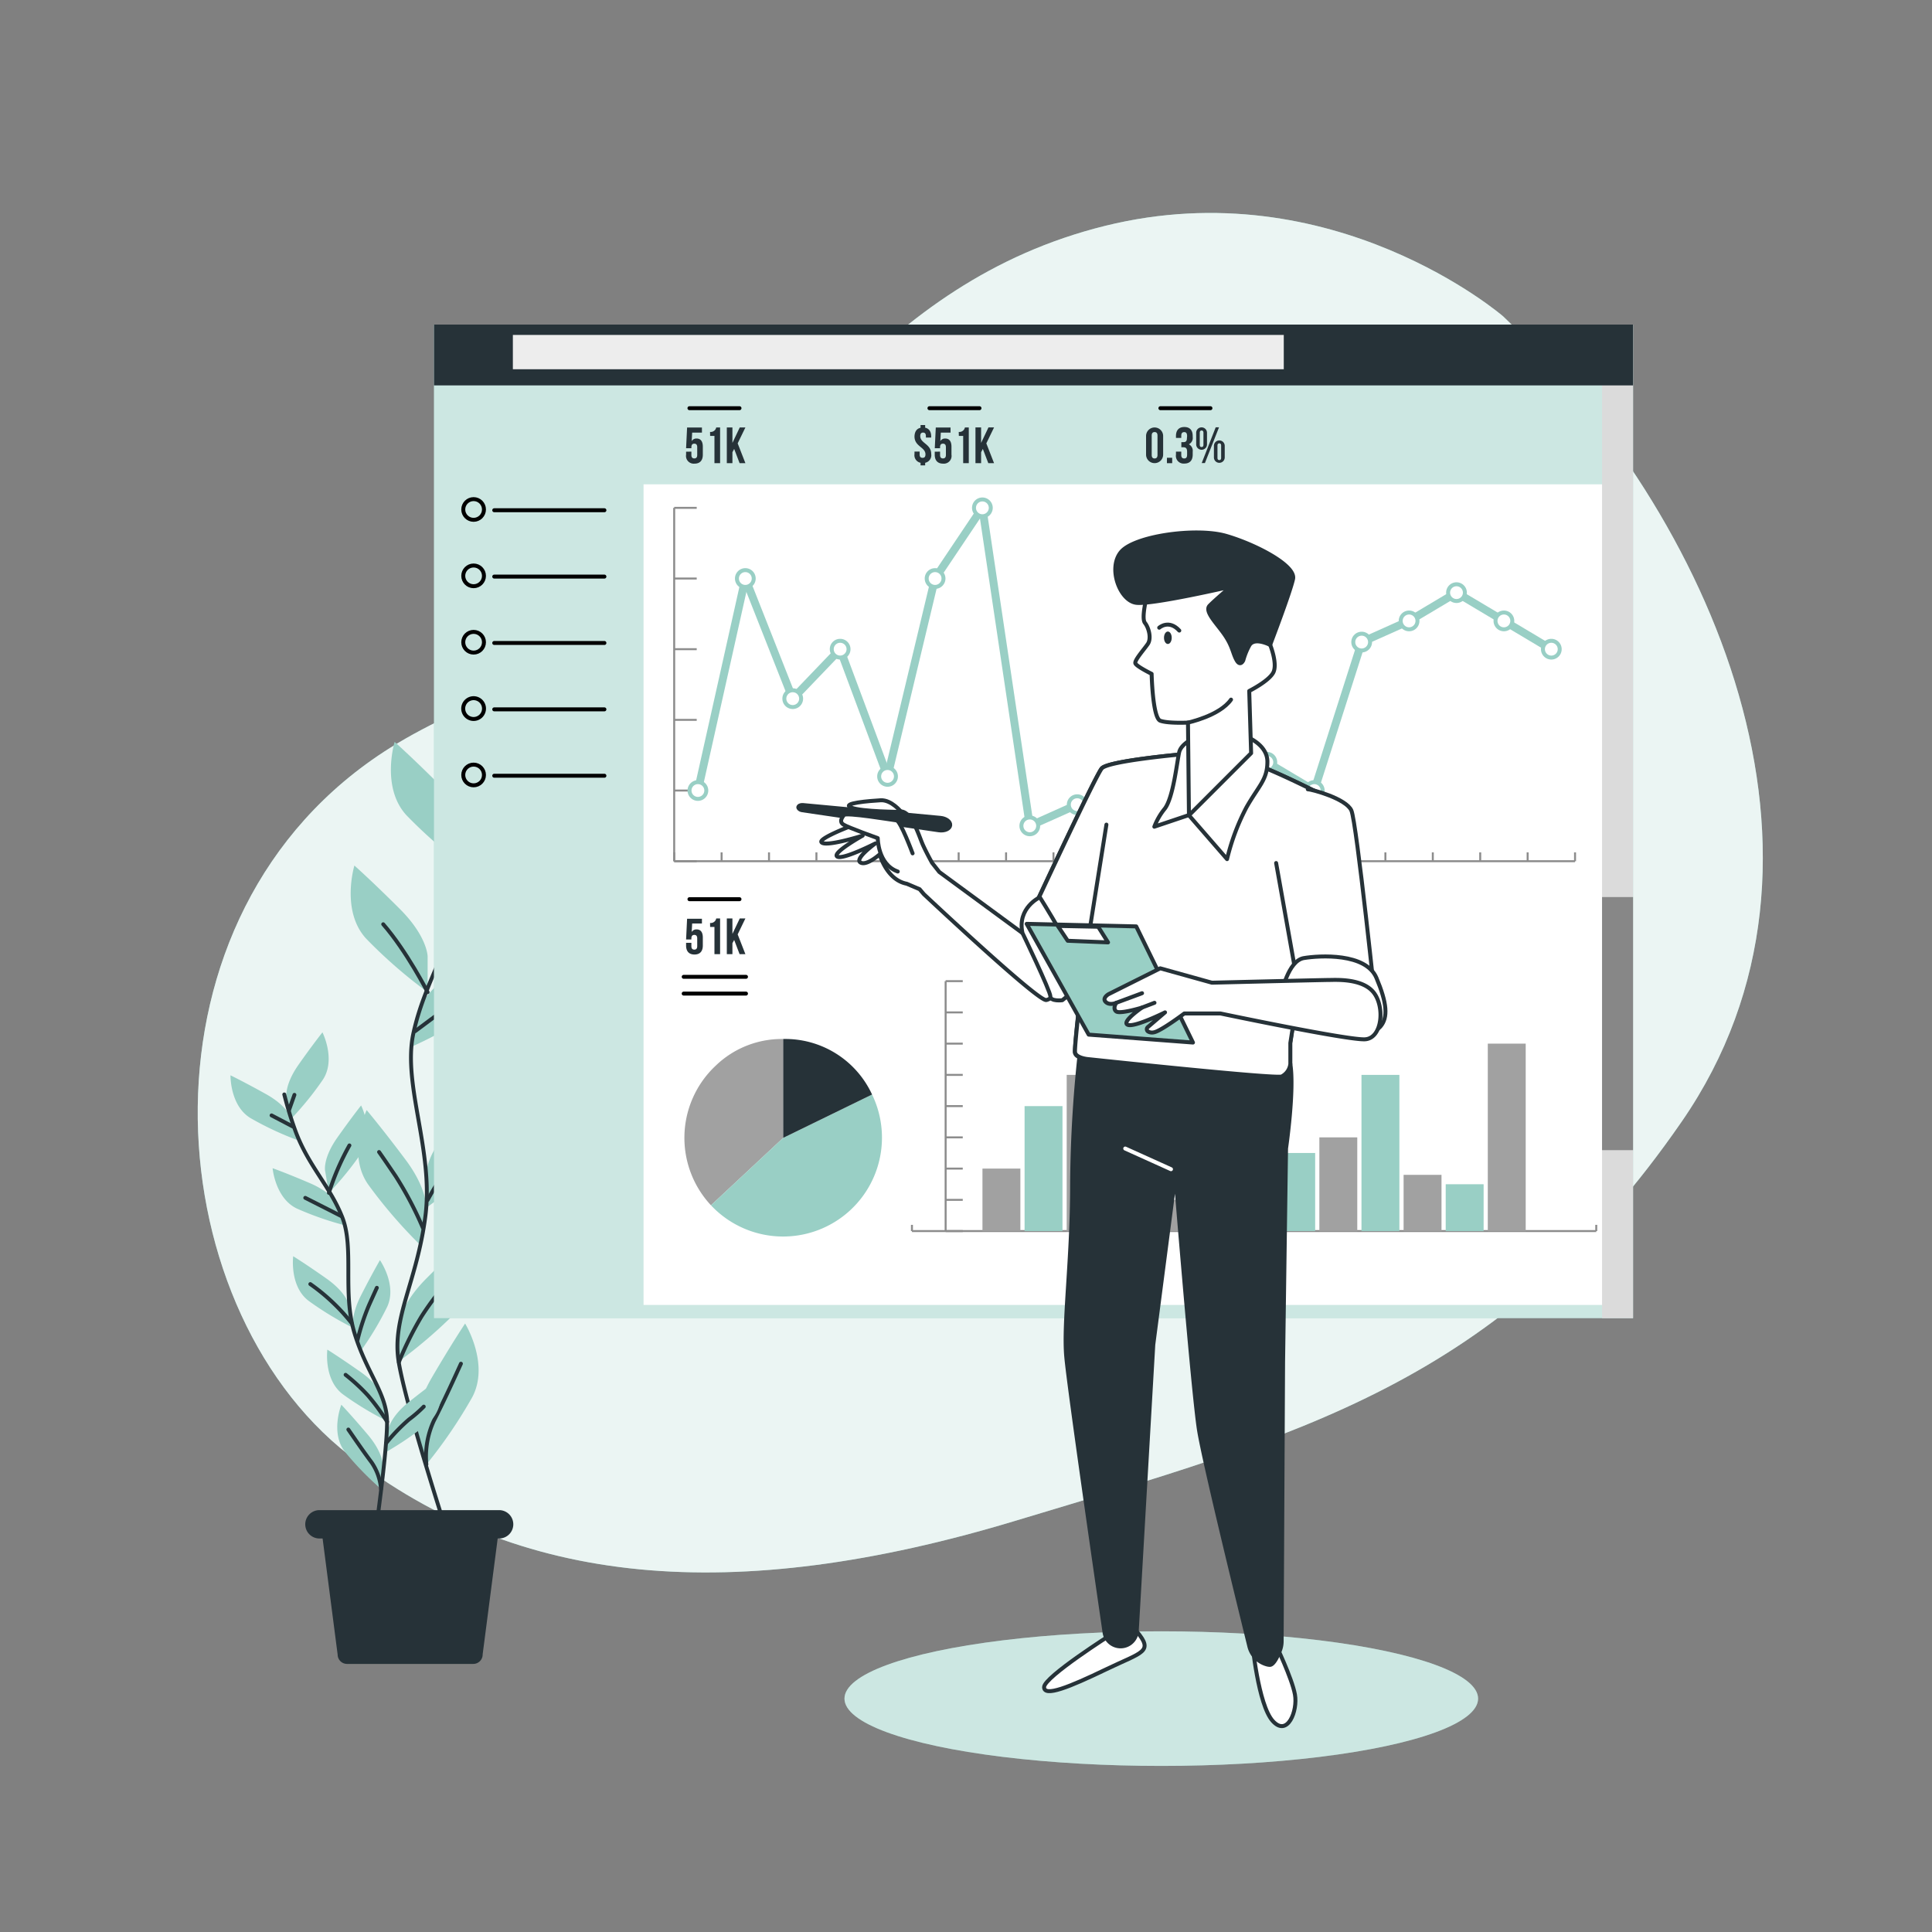 <svg xmlns="http://www.w3.org/2000/svg" viewBox="0 0 500 500"><rect x="0" y="0" width="500" height="500" fill="#808080" stroke="none"/><g id="freepik--background-simple--inject-314"><path d="M389,81.86s-44-38-103-23.41-85,64.39-119.53,98.12c-18.11,17.66-44.27,23.62-65.56,37-68.08,42.8-61,143.57-10.6,183,43.67,34.08,99.3,39.1,172.5,17S388.33,358.25,435.27,290.2,443,133.34,389,81.86Z" style="fill:#99CFC5"></path><path d="M389,81.86s-44-38-103-23.41-85,64.39-119.53,98.12c-18.11,17.66-44.27,23.62-65.56,37-68.08,42.8-61,143.57-10.6,183,43.67,34.08,99.3,39.1,172.5,17S388.33,358.25,435.27,290.2,443,133.34,389,81.86Z" style="fill:#fff;opacity:0.8"></path></g><g id="freepik--Plants--inject-314"><path d="M121.08,215.56s0-5.12-7.17-12.29S102.13,192,102.13,192,98.54,203.78,105.2,211a126.16,126.16,0,0,0,15.88,13.83Z" style="fill:#99CFC5"></path><path d="M110.67,247.55s0-5.12-7.17-12.29S91.72,224,91.72,224s-3.58,11.78,3.07,18.95a126.16,126.16,0,0,0,15.88,13.83Z" style="fill:#99CFC5"></path><path d="M120.63,224.29s.54-5.1,8.43-11.47,12.91-10,12.91-10,2.32,12.09-5.06,18.52a126.08,126.08,0,0,1-17.25,12.08Z" style="fill:#99CFC5"></path><path d="M108.06,262.07s1.07-5,9.59-10.52S131.53,243,131.53,243s1,12.27-7,17.89a126.25,126.25,0,0,1-18.42,10.19Z" style="fill:#99CFC5"></path><path d="M110.42,303.26s0-5.12,7.17-12.3,11.78-11.27,11.78-11.27,3.59,11.79-3.07,19a126.16,126.16,0,0,1-15.88,13.83Z" style="fill:#99CFC5"></path><path d="M110.3,313.31s.73-5.07-5.35-13.19-10.06-12.83-10.06-12.83-5.22,11.16.35,19.2A125.62,125.62,0,0,0,109,322.44Z" style="fill:#99CFC5"></path><path d="M103.23,343.11s0-5.12,7.17-12.3,11.78-11.26,11.78-11.26,3.59,11.78-3.07,18.95a126.16,126.16,0,0,1-15.88,13.83Z" style="fill:#99CFC5"></path><path d="M108,370.12s-1.3-4.95,3.82-13.71,8.55-13.88,8.55-13.88,6.45,10.49,1.82,19.11A124.93,124.93,0,0,1,110.35,379Z" style="fill:#99CFC5"></path><path d="M121.73,214.25a146.69,146.69,0,0,1-2,15.9c-2.84,14.65-9.92,24.1-12.76,37.33s5.3,30.27,3.12,47.26-8.79,26.44-6.9,37.78S115,394.57,115,394.57" style="fill:none;stroke:#263238;stroke-linecap:round;stroke-linejoin:round"></path><line x1="120.56" y1="227.69" x2="128.29" y2="221.76" style="fill:none;stroke:#263238;stroke-linecap:round;stroke-linejoin:round"></line><line x1="120.92" y1="220.86" x2="117.68" y2="215.11" style="fill:none;stroke:#263238;stroke-linecap:round;stroke-linejoin:round"></line><path d="M107.44,266.87s6.47-4.85,13.12-9.7" style="fill:none;stroke:#263238;stroke-linecap:round;stroke-linejoin:round"></path><path d="M110.67,256.77s-5.39-10.57-11.5-17.58" style="fill:none;stroke:#263238;stroke-linecap:round;stroke-linejoin:round"></path><path d="M110.68,310.54A80.17,80.17,0,0,1,124.51,292" style="fill:none;stroke:#263238;stroke-linecap:round;stroke-linejoin:round"></path><path d="M109.42,317.73a91.46,91.46,0,0,0-7-13.3c-3.78-5.57-4.32-6.29-4.32-6.29" style="fill:none;stroke:#263238;stroke-linecap:round;stroke-linejoin:round"></path><path d="M103.23,352.52a85.47,85.47,0,0,1,5.83-11.78,75.27,75.27,0,0,1,7.55-9.89" style="fill:none;stroke:#263238;stroke-linecap:round;stroke-linejoin:round"></path><path d="M110.35,379a22,22,0,0,1,1.94-11.34c2.7-5.22,5.75-12,7-14.74" style="fill:none;stroke:#263238;stroke-linecap:round;stroke-linejoin:round"></path><path d="M74.12,284s-.55-3.21,3.16-8.48,6.17-8.35,6.17-8.35,3.53,7,.13,12.22a80,80,0,0,1-8.46,10.39Z" style="fill:#99CFC5"></path><path d="M84.12,302.92s-.56-3.21,3.16-8.48,6.17-8.35,6.17-8.35,3.53,7,.13,12.22a80.45,80.45,0,0,1-8.46,10.4Z" style="fill:#99CFC5"></path><path d="M75.35,289.42s-.89-3.14-6.53-6.28-9.17-4.85-9.17-4.85-.15,7.84,5.18,11.07A79.91,79.91,0,0,0,77,295.06Z" style="fill:#99CFC5"></path><path d="M87.34,311.74s-1.22-3-7.16-5.55-9.63-3.86-9.63-3.86.68,7.81,6.32,10.46a80.06,80.06,0,0,0,12.66,4.39Z" style="fill:#99CFC5"></path><path d="M90.33,337.83s-.56-3.21-5.83-6.93-8.62-5.79-8.62-5.79-1,7.78,4,11.55a80.41,80.41,0,0,0,11.46,6.95Z" style="fill:#99CFC5"></path><path d="M91.49,344.12s-1-3.1,1.93-8.85,4.91-9.14,4.91-9.14,4.49,6.43,1.87,12.08a80.07,80.07,0,0,1-6.89,11.49Z" style="fill:#99CFC5"></path><path d="M100.49,370s.38-3.24,5.43-7.25,8.27-6.27,8.27-6.27,1.41,7.71-3.32,11.76a80,80,0,0,1-11.05,7.59Z" style="fill:#99CFC5"></path><path d="M99.16,362s-.55-3.22-5.83-6.93-8.61-5.79-8.61-5.79-1,7.78,4,11.55a81,81,0,0,0,11.46,6.95Z" style="fill:#99CFC5"></path><path d="M99.09,379.5s.28-3.25-3.88-8.18-6.87-7.78-6.87-7.78-2.91,7.27.93,12.18a79.73,79.73,0,0,0,9.33,9.62Z" style="fill:#99CFC5"></path><path d="M73.57,283.24a92.5,92.5,0,0,0,3,9.76c3.37,8.88,8.84,14,12,22s0,19.56,3.17,30,8.39,15.62,8.43,22.94-2.84,27.65-2.84,27.65" style="fill:none;stroke:#263238;stroke-linecap:round;stroke-linejoin:round"></path><line x1="75.77" y1="291.54" x2="70.28" y2="288.66" style="fill:none;stroke:#263238;stroke-linecap:round;stroke-linejoin:round"></line><line x1="74.8" y1="287.3" x2="76.2" y2="283.34" style="fill:none;stroke:#263238;stroke-linecap:round;stroke-linejoin:round"></line><path d="M88.25,314.69S83.66,312.35,79,310" style="fill:none;stroke:#263238;stroke-linecap:round;stroke-linejoin:round"></path><path d="M85.12,308.71a65.18,65.18,0,0,1,5.31-12.28" style="fill:none;stroke:#263238;stroke-linecap:round;stroke-linejoin:round"></path><path d="M91,342.42a50.92,50.92,0,0,0-10.69-10.1" style="fill:none;stroke:#263238;stroke-linecap:round;stroke-linejoin:round"></path><path d="M92.53,346.8a57.61,57.61,0,0,1,3-9.1c1.76-3.91,2-4.42,2-4.42" style="fill:none;stroke:#263238;stroke-linecap:round;stroke-linejoin:round"></path><path d="M99.93,373.49a47.93,47.93,0,0,1,5.91-6.13,32,32,0,0,0,3.83-3.33" style="fill:none;stroke:#263238;stroke-linecap:round;stroke-linejoin:round"></path><path d="M100.18,367.94a54,54,0,0,0-4.93-6.76,48.25,48.25,0,0,0-5.81-5.38" style="fill:none;stroke:#263238;stroke-linecap:round;stroke-linejoin:round"></path><path d="M98.6,385.34a14.07,14.07,0,0,0-2.45-6.9c-2.26-3-4.92-6.93-6-8.48" style="fill:none;stroke:#263238;stroke-linecap:round;stroke-linejoin:round"></path><path d="M122.48,430.62H89.82a2.43,2.43,0,0,1-2.44-2.43L82.69,392H129.6l-4.69,36.15A2.43,2.43,0,0,1,122.48,430.62Z" style="fill:#263238"></path><path d="M129.19,398.16H82.69A3.67,3.67,0,0,1,79,394.49h0a3.67,3.67,0,0,1,3.67-3.67h46.5a3.67,3.67,0,0,1,3.67,3.67h0A3.67,3.67,0,0,1,129.19,398.16Z" style="fill:#263238"></path></g><g id="freepik--Page--inject-314"><rect x="112.32" y="84" width="310.31" height="257.13" style="fill:#99CFC5"></rect><rect x="112.32" y="84" width="310.31" height="257.13" style="fill:#fff;opacity:0.5"></rect><rect x="166.55" y="125.34" width="254.23" height="212.38" style="fill:#fff"></rect><line x1="236.01" y1="318.6" x2="413.11" y2="318.6" style="fill:none;stroke:#8c8c8c;stroke-miterlimit:10;stroke-width:0.512px"></line><line x1="236.01" y1="318.6" x2="236.01" y2="316.99" style="fill:none;stroke:#8c8c8c;stroke-miterlimit:10;stroke-width:0.512px"></line><line x1="413.11" y1="318.6" x2="413.11" y2="316.99" style="fill:none;stroke:#8c8c8c;stroke-miterlimit:10;stroke-width:0.512px"></line><line x1="244.73" y1="318.6" x2="244.73" y2="253.92" style="fill:none;stroke:#8c8c8c;stroke-miterlimit:10;stroke-width:0.512px"></line><line x1="244.73" y1="318.6" x2="249.16" y2="318.6" style="fill:none;stroke:#8c8c8c;stroke-miterlimit:10;stroke-width:0.512px"></line><line x1="244.73" y1="310.52" x2="249.16" y2="310.52" style="fill:none;stroke:#8c8c8c;stroke-miterlimit:10;stroke-width:0.512px"></line><line x1="244.73" y1="302.43" x2="249.16" y2="302.43" style="fill:none;stroke:#8c8c8c;stroke-miterlimit:10;stroke-width:0.512px"></line><line x1="244.73" y1="294.35" x2="249.16" y2="294.35" style="fill:none;stroke:#8c8c8c;stroke-miterlimit:10;stroke-width:0.512px"></line><line x1="244.73" y1="286.26" x2="249.16" y2="286.26" style="fill:none;stroke:#8c8c8c;stroke-miterlimit:10;stroke-width:0.512px"></line><line x1="244.73" y1="278.18" x2="249.16" y2="278.18" style="fill:none;stroke:#8c8c8c;stroke-miterlimit:10;stroke-width:0.512px"></line><line x1="244.73" y1="270.09" x2="249.16" y2="270.09" style="fill:none;stroke:#8c8c8c;stroke-miterlimit:10;stroke-width:0.512px"></line><line x1="244.73" y1="262.01" x2="249.16" y2="262.01" style="fill:none;stroke:#8c8c8c;stroke-miterlimit:10;stroke-width:0.512px"></line><line x1="244.73" y1="253.92" x2="249.16" y2="253.92" style="fill:none;stroke:#8c8c8c;stroke-miterlimit:10;stroke-width:0.512px"></line><rect x="385.04" y="270.09" width="9.81" height="48.51" style="fill:#a1a1a1"></rect><rect x="374.15" y="306.48" width="9.81" height="12.13" style="fill:#99CFC5"></rect><rect x="363.25" y="304.05" width="9.81" height="14.55" style="fill:#a1a1a1"></rect><rect x="352.35" y="278.18" width="9.81" height="40.43" style="fill:#99CFC5"></rect><rect x="341.45" y="294.35" width="9.81" height="24.26" style="fill:#a1a1a1"></rect><rect x="330.55" y="298.39" width="9.81" height="20.21" style="fill:#99CFC5"></rect><rect x="319.65" y="302.43" width="9.81" height="16.17" style="fill:#a1a1a1"></rect><rect x="308.75" y="262.01" width="9.81" height="56.6" style="fill:#99CFC5"></rect><rect x="297.86" y="310.52" width="9.81" height="8.09" style="fill:#a1a1a1"></rect><rect x="286.96" y="294.35" width="9.81" height="24.26" style="fill:#99CFC5"></rect><rect x="276.06" y="278.18" width="9.81" height="40.43" style="fill:#a1a1a1"></rect><rect x="265.16" y="286.26" width="9.81" height="32.34" style="fill:#99CFC5"></rect><rect x="254.26" y="302.43" width="9.81" height="16.17" style="fill:#a1a1a1"></rect><line x1="174.48" y1="222.88" x2="407.62" y2="222.88" style="fill:none;stroke:#8c8c8c;stroke-miterlimit:10;stroke-width:0.512px"></line><line x1="174.48" y1="222.88" x2="174.48" y2="220.59" style="fill:none;stroke:#8c8c8c;stroke-miterlimit:10;stroke-width:0.512px"></line><line x1="186.75" y1="222.88" x2="186.75" y2="220.59" style="fill:none;stroke:#8c8c8c;stroke-miterlimit:10;stroke-width:0.512px"></line><line x1="199.02" y1="222.88" x2="199.02" y2="220.59" style="fill:none;stroke:#8c8c8c;stroke-miterlimit:10;stroke-width:0.512px"></line><line x1="211.29" y1="222.88" x2="211.29" y2="220.59" style="fill:none;stroke:#8c8c8c;stroke-miterlimit:10;stroke-width:0.512px"></line><line x1="223.56" y1="222.88" x2="223.56" y2="220.59" style="fill:none;stroke:#8c8c8c;stroke-miterlimit:10;stroke-width:0.512px"></line><line x1="235.83" y1="222.88" x2="235.83" y2="220.59" style="fill:none;stroke:#8c8c8c;stroke-miterlimit:10;stroke-width:0.512px"></line><line x1="248.1" y1="222.88" x2="248.1" y2="220.59" style="fill:none;stroke:#8c8c8c;stroke-miterlimit:10;stroke-width:0.512px"></line><line x1="260.37" y1="222.88" x2="260.37" y2="220.59" style="fill:none;stroke:#8c8c8c;stroke-miterlimit:10;stroke-width:0.512px"></line><line x1="272.64" y1="222.88" x2="272.64" y2="220.59" style="fill:none;stroke:#8c8c8c;stroke-miterlimit:10;stroke-width:0.512px"></line><line x1="284.92" y1="222.88" x2="284.92" y2="220.59" style="fill:none;stroke:#8c8c8c;stroke-miterlimit:10;stroke-width:0.512px"></line><line x1="297.19" y1="222.88" x2="297.19" y2="220.59" style="fill:none;stroke:#8c8c8c;stroke-miterlimit:10;stroke-width:0.512px"></line><line x1="309.46" y1="222.88" x2="309.46" y2="220.59" style="fill:none;stroke:#8c8c8c;stroke-miterlimit:10;stroke-width:0.512px"></line><line x1="321.73" y1="222.88" x2="321.73" y2="220.59" style="fill:none;stroke:#8c8c8c;stroke-miterlimit:10;stroke-width:0.512px"></line><line x1="334" y1="222.88" x2="334" y2="220.59" style="fill:none;stroke:#8c8c8c;stroke-miterlimit:10;stroke-width:0.512px"></line><line x1="346.27" y1="222.88" x2="346.27" y2="220.59" style="fill:none;stroke:#8c8c8c;stroke-miterlimit:10;stroke-width:0.512px"></line><line x1="358.54" y1="222.88" x2="358.54" y2="220.59" style="fill:none;stroke:#8c8c8c;stroke-miterlimit:10;stroke-width:0.512px"></line><line x1="370.81" y1="222.88" x2="370.81" y2="220.59" style="fill:none;stroke:#8c8c8c;stroke-miterlimit:10;stroke-width:0.512px"></line><line x1="383.08" y1="222.88" x2="383.08" y2="220.59" style="fill:none;stroke:#8c8c8c;stroke-miterlimit:10;stroke-width:0.512px"></line><line x1="395.35" y1="222.88" x2="395.35" y2="220.59" style="fill:none;stroke:#8c8c8c;stroke-miterlimit:10;stroke-width:0.512px"></line><line x1="407.62" y1="222.88" x2="407.62" y2="220.59" style="fill:none;stroke:#8c8c8c;stroke-miterlimit:10;stroke-width:0.512px"></line><line x1="174.48" y1="222.88" x2="174.48" y2="131.43" style="fill:none;stroke:#8c8c8c;stroke-miterlimit:10;stroke-width:0.512px"></line><line x1="174.48" y1="222.88" x2="180.31" y2="222.88" style="fill:none;stroke:#8c8c8c;stroke-miterlimit:10;stroke-width:0.512px"></line><line x1="174.48" y1="204.59" x2="180.31" y2="204.59" style="fill:none;stroke:#8c8c8c;stroke-miterlimit:10;stroke-width:0.512px"></line><line x1="174.48" y1="186.3" x2="180.31" y2="186.3" style="fill:none;stroke:#8c8c8c;stroke-miterlimit:10;stroke-width:0.512px"></line><line x1="174.48" y1="168.01" x2="180.31" y2="168.01" style="fill:none;stroke:#8c8c8c;stroke-miterlimit:10;stroke-width:0.512px"></line><line x1="174.48" y1="149.72" x2="180.31" y2="149.72" style="fill:none;stroke:#8c8c8c;stroke-miterlimit:10;stroke-width:0.512px"></line><line x1="174.48" y1="131.43" x2="180.31" y2="131.43" style="fill:none;stroke:#8c8c8c;stroke-miterlimit:10;stroke-width:0.512px"></line><line x1="192.89" y1="149.72" x2="180.62" y2="204.59" style="fill:none;stroke:#99CFC5;stroke-linecap:round;stroke-miterlimit:10;stroke-width:2.05px"></line><line x1="205.16" y1="180.81" x2="192.89" y2="149.72" style="fill:none;stroke:#99CFC5;stroke-linecap:round;stroke-miterlimit:10;stroke-width:2.05px"></line><line x1="217.43" y1="168.01" x2="205.16" y2="180.81" style="fill:none;stroke:#99CFC5;stroke-linecap:round;stroke-miterlimit:10;stroke-width:2.05px"></line><line x1="229.7" y1="200.93" x2="217.43" y2="168.01" style="fill:none;stroke:#99CFC5;stroke-linecap:round;stroke-miterlimit:10;stroke-width:2.05px"></line><line x1="241.97" y1="149.72" x2="229.7" y2="200.93" style="fill:none;stroke:#99CFC5;stroke-linecap:round;stroke-miterlimit:10;stroke-width:2.05px"></line><line x1="254.24" y1="131.43" x2="241.97" y2="149.72" style="fill:none;stroke:#99CFC5;stroke-linecap:round;stroke-miterlimit:10;stroke-width:2.05px"></line><line x1="266.51" y1="213.73" x2="254.24" y2="131.43" style="fill:none;stroke:#99CFC5;stroke-linecap:round;stroke-miterlimit:10;stroke-width:2.05px"></line><line x1="278.78" y1="208.24" x2="266.51" y2="213.73" style="fill:none;stroke:#99CFC5;stroke-linecap:round;stroke-miterlimit:10;stroke-width:2.05px"></line><line x1="291.05" y1="206.41" x2="278.78" y2="208.24" style="fill:none;stroke:#99CFC5;stroke-linecap:round;stroke-miterlimit:10;stroke-width:2.05px"></line><line x1="303.32" y1="200.93" x2="291.05" y2="206.41" style="fill:none;stroke:#99CFC5;stroke-linecap:round;stroke-miterlimit:10;stroke-width:2.05px"></line><line x1="315.59" y1="193.61" x2="303.32" y2="200.93" style="fill:none;stroke:#99CFC5;stroke-linecap:round;stroke-miterlimit:10;stroke-width:2.05px"></line><line x1="327.86" y1="197.27" x2="315.59" y2="193.61" style="fill:none;stroke:#99CFC5;stroke-linecap:round;stroke-miterlimit:10;stroke-width:2.05px"></line><line x1="340.13" y1="204.59" x2="327.86" y2="197.27" style="fill:none;stroke:#99CFC5;stroke-linecap:round;stroke-miterlimit:10;stroke-width:2.05px"></line><line x1="352.4" y1="166.18" x2="340.13" y2="204.59" style="fill:none;stroke:#99CFC5;stroke-linecap:round;stroke-miterlimit:10;stroke-width:2.05px"></line><line x1="364.67" y1="160.69" x2="352.4" y2="166.18" style="fill:none;stroke:#99CFC5;stroke-linecap:round;stroke-miterlimit:10;stroke-width:2.05px"></line><line x1="376.94" y1="153.38" x2="364.67" y2="160.69" style="fill:none;stroke:#99CFC5;stroke-linecap:round;stroke-miterlimit:10;stroke-width:2.05px"></line><line x1="389.21" y1="160.69" x2="376.94" y2="153.38" style="fill:none;stroke:#99CFC5;stroke-linecap:round;stroke-miterlimit:10;stroke-width:2.05px"></line><line x1="401.48" y1="168.01" x2="389.21" y2="160.69" style="fill:none;stroke:#99CFC5;stroke-linecap:round;stroke-miterlimit:10;stroke-width:2.05px"></line><path d="M180.62,202.42h0a2.17,2.17,0,0,1,2.17,2.17h0a2.17,2.17,0,0,1-2.17,2.16h0a2.17,2.17,0,0,1-2.17-2.16h0A2.17,2.17,0,0,1,180.62,202.42Z" style="fill:#fff;stroke:#99CFC5;stroke-linecap:round;stroke-linejoin:round;stroke-width:1.025px"></path><path d="M192.89,147.55h0a2.17,2.17,0,0,1,2.17,2.17h0a2.17,2.17,0,0,1-2.17,2.17h0a2.17,2.17,0,0,1-2.17-2.17h0A2.17,2.17,0,0,1,192.89,147.55Z" style="fill:#fff;stroke:#99CFC5;stroke-linecap:round;stroke-linejoin:round;stroke-width:1.025px"></path><path d="M205.16,178.64h0a2.17,2.17,0,0,1,2.17,2.17h0a2.17,2.17,0,0,1-2.17,2.17h0a2.17,2.17,0,0,1-2.17-2.17h0A2.17,2.17,0,0,1,205.16,178.64Z" style="fill:#fff;stroke:#99CFC5;stroke-linecap:round;stroke-linejoin:round;stroke-width:1.025px"></path><path d="M217.43,165.84h0A2.17,2.17,0,0,1,219.6,168h0a2.17,2.17,0,0,1-2.17,2.17h0a2.17,2.17,0,0,1-2.17-2.17h0A2.17,2.17,0,0,1,217.43,165.84Z" style="fill:#fff;stroke:#99CFC5;stroke-linecap:round;stroke-linejoin:round;stroke-width:1.025px"></path><path d="M229.7,198.76h0a2.17,2.17,0,0,1,2.17,2.17h0a2.17,2.17,0,0,1-2.17,2.17h0a2.17,2.17,0,0,1-2.17-2.17h0A2.17,2.17,0,0,1,229.7,198.76Z" style="fill:#fff;stroke:#99CFC5;stroke-linecap:round;stroke-linejoin:round;stroke-width:1.025px"></path><path d="M242,147.55h0a2.17,2.17,0,0,1,2.17,2.17h0a2.17,2.17,0,0,1-2.17,2.17h0a2.17,2.17,0,0,1-2.17-2.17h0A2.17,2.17,0,0,1,242,147.55Z" style="fill:#fff;stroke:#99CFC5;stroke-linecap:round;stroke-linejoin:round;stroke-width:1.025px"></path><path d="M254.24,129.26h0a2.17,2.17,0,0,1,2.17,2.17h0a2.17,2.17,0,0,1-2.17,2.17h0a2.17,2.17,0,0,1-2.17-2.17h0A2.17,2.17,0,0,1,254.24,129.26Z" style="fill:#fff;stroke:#99CFC5;stroke-linecap:round;stroke-linejoin:round;stroke-width:1.025px"></path><path d="M266.51,211.56h0a2.17,2.17,0,0,1,2.17,2.17h0a2.17,2.17,0,0,1-2.17,2.17h0a2.17,2.17,0,0,1-2.17-2.17h0A2.17,2.17,0,0,1,266.51,211.56Z" style="fill:#fff;stroke:#99CFC5;stroke-linecap:round;stroke-linejoin:round;stroke-width:1.025px"></path><path d="M278.78,206.08h0a2.17,2.17,0,0,1,2.17,2.16h0a2.17,2.17,0,0,1-2.17,2.17h0a2.17,2.17,0,0,1-2.17-2.17h0A2.17,2.17,0,0,1,278.78,206.08Z" style="fill:#fff;stroke:#99CFC5;stroke-linecap:round;stroke-linejoin:round;stroke-width:1.025px"></path><path d="M291.05,204.25h0a2.17,2.17,0,0,1,2.17,2.16h0a2.17,2.17,0,0,1-2.17,2.17h0a2.17,2.17,0,0,1-2.17-2.17h0A2.17,2.17,0,0,1,291.05,204.25Z" style="fill:#fff;stroke:#99CFC5;stroke-linecap:round;stroke-linejoin:round;stroke-width:1.025px"></path><path d="M303.32,198.76h0a2.17,2.17,0,0,1,2.17,2.17h0a2.17,2.17,0,0,1-2.17,2.17h0a2.17,2.17,0,0,1-2.17-2.17h0A2.17,2.17,0,0,1,303.32,198.76Z" style="fill:#fff;stroke:#99CFC5;stroke-linecap:round;stroke-linejoin:round;stroke-width:1.025px"></path><path d="M315.59,191.44h0a2.17,2.17,0,0,1,2.17,2.17h0a2.17,2.17,0,0,1-2.17,2.17h0a2.17,2.17,0,0,1-2.17-2.17h0A2.17,2.17,0,0,1,315.59,191.44Z" style="fill:#fff;stroke:#99CFC5;stroke-linecap:round;stroke-linejoin:round;stroke-width:1.025px"></path><path d="M327.86,195.1h0a2.17,2.17,0,0,1,2.17,2.17h0a2.17,2.17,0,0,1-2.17,2.17h0a2.17,2.17,0,0,1-2.17-2.17h0A2.17,2.17,0,0,1,327.86,195.1Z" style="fill:#fff;stroke:#99CFC5;stroke-linecap:round;stroke-linejoin:round;stroke-width:1.025px"></path><path d="M340.13,202.42h0a2.17,2.17,0,0,1,2.17,2.17h0a2.17,2.17,0,0,1-2.17,2.16h0a2.17,2.17,0,0,1-2.17-2.16h0A2.17,2.17,0,0,1,340.13,202.42Z" style="fill:#fff;stroke:#99CFC5;stroke-linecap:round;stroke-linejoin:round;stroke-width:1.025px"></path><path d="M352.4,164h0a2.17,2.17,0,0,1,2.17,2.17h0a2.17,2.17,0,0,1-2.17,2.17h0a2.17,2.17,0,0,1-2.17-2.17h0A2.17,2.17,0,0,1,352.4,164Z" style="fill:#fff;stroke:#99CFC5;stroke-linecap:round;stroke-linejoin:round;stroke-width:1.025px"></path><path d="M364.67,158.52h0a2.17,2.17,0,0,1,2.17,2.17h0a2.17,2.17,0,0,1-2.17,2.17h0a2.17,2.17,0,0,1-2.17-2.17h0A2.17,2.17,0,0,1,364.67,158.52Z" style="fill:#fff;stroke:#99CFC5;stroke-linecap:round;stroke-linejoin:round;stroke-width:1.025px"></path><path d="M376.94,151.21h0a2.17,2.17,0,0,1,2.17,2.17h0a2.17,2.17,0,0,1-2.17,2.16h0a2.17,2.17,0,0,1-2.17-2.16h0A2.17,2.17,0,0,1,376.94,151.21Z" style="fill:#fff;stroke:#99CFC5;stroke-linecap:round;stroke-linejoin:round;stroke-width:1.025px"></path><path d="M389.21,158.52h0a2.17,2.17,0,0,1,2.17,2.17h0a2.17,2.17,0,0,1-2.17,2.17h0a2.17,2.17,0,0,1-2.17-2.17h0A2.17,2.17,0,0,1,389.21,158.52Z" style="fill:#fff;stroke:#99CFC5;stroke-linecap:round;stroke-linejoin:round;stroke-width:1.025px"></path><path d="M401.48,165.84h0a2.17,2.17,0,0,1,2.17,2.17h0a2.17,2.17,0,0,1-2.17,2.17h0a2.18,2.18,0,0,1-2.17-2.17h0A2.17,2.17,0,0,1,401.48,165.84Z" style="fill:#fff;stroke:#99CFC5;stroke-linecap:round;stroke-linejoin:round;stroke-width:1.025px"></path><rect x="414.61" y="84" width="8.02" height="257.13" style="fill:#dbdbdb"></rect><rect x="414.61" y="232.16" width="8.02" height="65.5" style="fill:#878787"></rect><rect x="112.32" y="84" width="310.31" height="15.74" style="fill:#263238"></rect><rect x="132.73" y="86.68" width="199.51" height="8.88" style="fill:#ededed"></rect><line x1="127.91" y1="132.05" x2="156.42" y2="132.05" style="fill:none;stroke:#000;stroke-linecap:round;stroke-linejoin:round;stroke-width:1.025px"></line><circle cx="122.57" cy="131.85" r="2.68" style="fill:none;stroke:#000;stroke-linecap:round;stroke-linejoin:round;stroke-width:1.025px"></circle><line x1="127.91" y1="149.22" x2="156.42" y2="149.22" style="fill:none;stroke:#000;stroke-linecap:round;stroke-linejoin:round;stroke-width:1.025px"></line><circle cx="122.57" cy="149.03" r="2.68" style="fill:none;stroke:#000;stroke-linecap:round;stroke-linejoin:round;stroke-width:1.025px"></circle><line x1="127.91" y1="166.4" x2="156.42" y2="166.4" style="fill:none;stroke:#000;stroke-linecap:round;stroke-linejoin:round;stroke-width:1.025px"></line><circle cx="122.57" cy="166.21" r="2.68" style="fill:none;stroke:#000;stroke-linecap:round;stroke-linejoin:round;stroke-width:1.025px"></circle><line x1="127.91" y1="183.58" x2="156.42" y2="183.58" style="fill:none;stroke:#000;stroke-linecap:round;stroke-linejoin:round;stroke-width:1.025px"></line><path d="M125.26,183.38a2.69,2.69,0,1,0-2.69,2.69A2.69,2.69,0,0,0,125.26,183.38Z" style="fill:none;stroke:#000;stroke-linecap:round;stroke-linejoin:round;stroke-width:1.025px"></path><line x1="127.91" y1="200.76" x2="156.42" y2="200.76" style="fill:none;stroke:#000;stroke-linecap:round;stroke-linejoin:round;stroke-width:1.025px"></line><circle cx="122.57" cy="200.56" r="2.68" style="fill:none;stroke:#000;stroke-linecap:round;stroke-linejoin:round;stroke-width:1.025px"></circle><path d="M202.69,294.48,184,311.93a25.59,25.59,0,0,1,1.26-36.17,24.64,24.64,0,0,1,17.45-6.87Z" style="fill:#a1a1a1"></path><path d="M202.69,294.48l23-11.22A25.59,25.59,0,0,1,184,311.93Z" style="fill:#99CFC5"></path><path d="M202.69,294.48V268.89a24.74,24.74,0,0,1,23,14.37Z" style="fill:#263238"></path><path d="M178.93,116.88v.86c0,.66.3.9.76.9s.75-.24.75-.9v-2c0-.67-.29-.92-.75-.92s-.76.25-.76.92V116h-1.37l.26-5.36h3.84v1.32h-2.53l-.12,2.21a1.39,1.39,0,0,1,1.27-.68c1.07,0,1.61.76,1.61,2.12v2.06c0,1.48-.73,2.32-2.16,2.32a2,2,0,0,1-2.17-2.32v-.77Z" style="fill:#263238"></path><path d="M183.76,111.78a1.45,1.45,0,0,0,1.6-1.16h1v9.25h-1.46v-7.06h-1.12Z" style="fill:#263238"></path><path d="M190,116.18l-.45.85v2.84H188.1v-9.25h1.45v4l1.9-4h1.46l-2,4.12,2,5.13h-1.5Z" style="fill:#263238"></path><line x1="178.43" y1="105.64" x2="191.38" y2="105.64" style="fill:none;stroke:#000;stroke-linecap:round;stroke-linejoin:round;stroke-width:1.025px"></line><path d="M238.24,110.71V110h1.19v.69c1,.21,1.56,1,1.56,2.26v.29h-1.37v-.38c0-.66-.27-.91-.73-.91s-.73.25-.73.91c0,1.9,2.84,2,2.84,4.64a2,2,0,0,1-1.57,2.27v.67h-1.19v-.67a2,2,0,0,1-1.57-2.27v-.64H238v.73c0,.66.29.9.76.9s.75-.24.75-.9c0-1.9-2.84-2-2.84-4.64C236.71,111.73,237.22,110.93,238.24,110.71Z" style="fill:#263238"></path><path d="M243.29,116.88v.86c0,.66.29.9.75.9s.76-.24.76-.9v-2c0-.67-.29-.92-.76-.92s-.75.25-.75.92V116h-1.37l.26-5.36H246v1.32h-2.52l-.12,2.21a1.38,1.38,0,0,1,1.27-.68c1.07,0,1.61.76,1.61,2.12v2.06a2,2,0,0,1-2.17,2.32c-1.42,0-2.16-.84-2.16-2.32v-.77Z" style="fill:#263238"></path><path d="M248.12,111.78a1.45,1.45,0,0,0,1.6-1.16h1v9.25h-1.45v-7.06h-1.12Z" style="fill:#263238"></path><path d="M254.36,116.18l-.45.85v2.84h-1.46v-9.25h1.46v4l1.9-4h1.45l-2,4.12,2,5.13h-1.49Z" style="fill:#263238"></path><line x1="240.54" y1="105.64" x2="253.49" y2="105.64" style="fill:none;stroke:#000;stroke-linecap:round;stroke-linejoin:round;stroke-width:1.025px"></line><path d="M296.6,112.84a2.21,2.21,0,1,1,4.42,0v4.81a2.21,2.21,0,1,1-4.42,0Zm1.46,4.9c0,.66.29.91.75.91s.75-.25.75-.91v-5c0-.67-.29-.92-.75-.92s-.75.25-.75.92Z" style="fill:#263238"></path><path d="M303.36,118.47v1.4H302v-1.4Z" style="fill:#263238"></path><path d="M307.22,112.89c0-.83-.29-1.06-.75-1.06s-.76.25-.76.92v.59h-1.37v-.5c0-1.48.74-2.33,2.17-2.33s2.16.85,2.16,2.33v.24a1.81,1.81,0,0,1-1,1.9,1.89,1.89,0,0,1,1,1.94v.73c0,1.48-.74,2.32-2.16,2.32a2,2,0,0,1-2.17-2.32v-.77h1.37v.86c0,.66.29.91.76.91s.75-.22.75-1v-.73c0-.86-.29-1.17-1-1.17h-.49v-1.33h.57c.54,0,.87-.23.87-1Z" style="fill:#263238"></path><path d="M309.57,112a1.4,1.4,0,1,1,2.8,0v3a1.4,1.4,0,1,1-2.8,0Zm.93,3.11c0,.41.17.58.47.58s.48-.17.48-.58V112c0-.41-.19-.59-.48-.59s-.47.18-.47.59Zm4.12-4.52h.86l-3.65,9.25H311Zm-.46,4.79a1.4,1.4,0,1,1,2.8,0v3a1.4,1.4,0,1,1-2.8,0Zm.92,3.11c0,.41.18.58.48.58s.47-.17.47-.58v-3.17c0-.41-.18-.58-.47-.58s-.48.17-.48.58Z" style="fill:#263238"></path><line x1="300.31" y1="105.64" x2="313.26" y2="105.64" style="fill:none;stroke:#000;stroke-linecap:round;stroke-linejoin:round;stroke-width:1.025px"></line><path d="M178.93,244v.86c0,.66.3.9.76.9s.75-.24.75-.9v-2c0-.66-.29-.91-.75-.91s-.76.25-.76.91v.28h-1.37l.26-5.37h3.84V239h-2.53l-.12,2.2a1.41,1.41,0,0,1,1.27-.67c1.07,0,1.61.75,1.61,2.11v2.06c0,1.48-.73,2.33-2.16,2.33s-2.17-.85-2.17-2.33V244Z" style="fill:#263238"></path><path d="M183.76,238.86a1.44,1.44,0,0,0,1.6-1.17h1v9.25h-1.46v-7.05h-1.12Z" style="fill:#263238"></path><path d="M190,243.26l-.45.84v2.84H188.1v-9.25h1.45v4l1.9-4h1.46l-2,4.13,2,5.12h-1.5Z" style="fill:#263238"></path><line x1="178.43" y1="232.71" x2="191.38" y2="232.71" style="fill:none;stroke:#000;stroke-linecap:round;stroke-linejoin:round;stroke-width:1.025px"></line><line x1="176.94" y1="252.8" x2="193.06" y2="252.8" style="fill:none;stroke:#000;stroke-linecap:round;stroke-linejoin:round;stroke-width:1.025px"></line><line x1="176.94" y1="257.14" x2="193.06" y2="257.14" style="fill:none;stroke:#000;stroke-linecap:round;stroke-linejoin:round;stroke-width:1.025px"></line></g><g id="freepik--Character--inject-314"><ellipse cx="300.54" cy="439.6" rx="81.99" ry="17.42" style="fill:#99CFC5"></ellipse><ellipse cx="300.54" cy="439.6" rx="81.99" ry="17.42" style="fill:#fff;opacity:0.5"></ellipse><polygon points="303.6 211.5 305.52 218.53 296.14 264.78 301.68 275.01 311.06 265.42 308.72 218.53 313.19 212.78 308.29 205.53 303.6 211.5" style="fill:#fff;stroke:#263238;stroke-linecap:round;stroke-linejoin:round;stroke-width:1.025px"></polygon><path d="M287.77,422.88S270.21,434,270.21,436.63s6.49,0,16-4.58,12.45-4.49,7.94-9.88S287.77,422.88,287.77,422.88Z" style="fill:#fff;stroke:#263238;stroke-linecap:round;stroke-linejoin:round;stroke-width:1.025px"></path><path d="M324.05,424.79s1.53,16.42,5.35,20.62,6.49-2.67,5.73-6.87-5-13-5-13S326.73,421,324.05,424.79Z" style="fill:#fff;stroke:#263238;stroke-linecap:round;stroke-linejoin:round;stroke-width:1.025px"></path><path d="M279.76,269.75a330.56,330.56,0,0,0-2.3,37c0,19.09-2.29,35.51-1.52,44.3.67,7.72,8.13,59.15,9.92,71.45a4.19,4.19,0,0,0,2.94,3.4h0a4.19,4.19,0,0,0,5.39-3.77L298.47,348l5.73-43.92s4.58,56.52,6.11,66.07c1.3,8.13,10.35,45.07,13,55.85a6.44,6.44,0,0,0,4.58,4.76,3,3,0,0,0,.74.11c1,0,2.06-2.27,2.62-3.74a6.64,6.64,0,0,0,.44-2.33l.37-72.22.77-55.37s2.21-15.11,1.1-21.88S279.76,269.75,279.76,269.75Z" style="fill:#263238;stroke:#263238;stroke-linecap:round;stroke-linejoin:round;stroke-width:1.025px"></path><line x1="303.05" y1="302.59" x2="291.21" y2="297.24" style="fill:none;stroke:#fff;stroke-linecap:round;stroke-linejoin:round;stroke-width:1.025px"></line><path d="M238,230.13l-3.34-1.42c-5.24-1-7-7.61-7-7.61s-3.45,3.1-5,2.1,3.87-4.91,3.87-4.91-8.55,4.36-9.88,3.38,6.61-5.41,6.61-5.41-10.05,3.16-10.7,1.64,17.86-8.23,20.71-7.9,4.6,6.51,5.59,8.69,2.35,4.6,2.35,4.6l1.88,2.38,21.47,15.77s18.82-40.61,20.55-42.59,21.55-3.71,21.55-3.71l1.48-.25s5.2.25,11.39,1.24,24.27,10.4,24.27,10.4l-9.91,63.39v5.44a4.17,4.17,0,0,1-2.22,3.22c-1.24.74-50.27-4.46-50.27-4.46s-3-.24-3.22-1.73,2.23-22,2.23-22-7.43,8.17-9.66,8.42c-1.92.22-23.76-20-31.66-27.4Z" style="fill:#fff;stroke:#263238;stroke-linecap:round;stroke-linejoin:round;stroke-width:1.025px"></path><path d="M331.72,278.58a4.17,4.17,0,0,0,2.22-3.22v-5.44l9.91-63.39s-18.08-9.41-24.27-10.4-11.39-1.24-11.39-1.24l-1.48.25s-19.81,1.73-21.55,3.71c-1.48,1.69-15.42,31.56-19.46,40.24l8.67,17.32c2.84-2.49,6.09-6.06,6.09-6.06s-2.48,20.56-2.23,22,3.22,1.73,3.22,1.73S330.48,279.32,331.72,278.58Z" style="fill:#fff;stroke:#263238;stroke-linecap:round;stroke-linejoin:round;stroke-width:1.025px"></path><line x1="280.46" y1="250.35" x2="286.34" y2="213.41" style="fill:none;stroke:#263238;stroke-linecap:round;stroke-linejoin:round;stroke-width:1.025px"></line><path d="M264.61,241.44s7.23,15.05,7.23,16.42,3.08,1,3.08,1,4.78-3.42,4.44-7.17-10.25-19.48-10.25-19.48S263.19,234.93,264.61,241.44Z" style="fill:#fff;stroke:#263238;stroke-linecap:round;stroke-linejoin:round;stroke-width:1.025px"></path><path d="M207.77,208.34l35.6,3.32c1.49.14,2.65,1,2.54,1.93h0c-.11.92-1.45,1.51-2.95,1.29l-35.36-5.19c-.58-.08-1-.43-1-.79h0C206.68,208.53,207.18,208.29,207.77,208.34Z" style="fill:#263238;stroke:#263238;stroke-linecap:round;stroke-linejoin:round;stroke-width:1.025px"></path><path d="M236.18,220.85s-3.14-8.41-4.16-8.53-13.15-2.15-13.65-1.38-1.23,1.71-.08,2.46,8.87,3.51,8.87,3.51,0,6.81,5.18,8.64" style="fill:#fff;stroke:#263238;stroke-linecap:round;stroke-linejoin:round;stroke-width:1.025px"></path><path d="M233.21,210.11s-2.5-3.16-5.3-3-10.39.76-7.64,1.88S233.21,210.11,233.21,210.11Z" style="fill:#fff;stroke:#263238;stroke-linecap:round;stroke-linejoin:round;stroke-width:1.025px"></path><path d="M309.18,190.93s-3.46,1.48-4,3.71-1.49,11.64-3.71,14.61a16.85,16.85,0,0,0-2.73,4.7l8.92-3,9.9,11.39A57.83,57.83,0,0,1,322.55,209c3.22-5.69,5.45-7.18,5.45-11.88s-5.94-6.94-7.68-7.18S309.18,190.93,309.18,190.93Z" style="fill:#fff;stroke:#263238;stroke-linecap:round;stroke-linejoin:round;stroke-width:1.025px"></path><path d="M296.8,154.28s-1.48,5.69-.49,6.93,1.73,4,.74,5.45-3.47,4.21-3.22,5,4.21,2.73,4.21,2.73.25,11.39,2.23,12.13,7.18.49,7.18.49l.25,24,16.09-16.09-.49-16.1s4.95-2.47,6.19-4.7-.75-7.18-.75-7.18-.49-11.39-.49-12.63a8.45,8.45,0,0,0-8.42-7.93C312.65,146.11,296.8,154.28,296.8,154.28Z" style="fill:#fff;stroke:#263238;stroke-linecap:round;stroke-linejoin:round;stroke-width:1.025px"></path><path d="M303.24,165.05c0,.89-.44,1.61-1,1.61s-1-.72-1-1.61.44-1.61,1-1.61S303.24,164.16,303.24,165.05Z" style="fill:#263238"></path><path d="M300,162.45s2.48-2.23,5.2.74" style="fill:none;stroke:#263238;stroke-linecap:round;stroke-linejoin:round;stroke-width:1.025px"></path><path d="M307.45,187s8.17-1.73,11.14-5.94" style="fill:none;stroke:#263238;stroke-linecap:round;stroke-linejoin:round;stroke-width:1.025px"></path><path d="M318.59,151.8s-20.3,4.71-24.51,4.21-7.43-8.91-4-13.12,19.56-6.44,27.23-4.21,18.08,7.67,17.34,11.14-5.95,17.09-5.95,17.09-4.21-2.23-5.44.24a17.2,17.2,0,0,0-1.49,3.72s-.74,1.73-1.73,0-1-3.47-3-6.44-5.45-6.19-4-7.68S318.59,151.8,318.59,151.8Z" style="fill:#263238;stroke:#263238;stroke-linecap:round;stroke-linejoin:round;stroke-width:1.025px"></path><polygon points="265.7 239.09 281.75 267.76 308.74 269.81 294.05 239.75 265.7 239.09" style="fill:#99CFC5;stroke:#263238;stroke-linecap:round;stroke-linejoin:round;stroke-width:1.025px"></polygon><path d="M330.26,223.35l6.15,34.51L356.22,262s-5.12-49.19-6.49-52.26-10.25-5.47-11.27-5.47" style="fill:#fff;stroke:#263238;stroke-linecap:round;stroke-linejoin:round;stroke-width:1.025px"></path><path d="M331.63,257.17s1.7-8.54,5.8-9.22,16.06-1.37,18.79,5.12,3.08,10.25,1,12.64-7.18.69-15-1.71S331.63,257.17,331.63,257.17Z" style="fill:#fff;stroke:#263238;stroke-linecap:round;stroke-linejoin:round;stroke-width:1.025px"></path><path d="M313.64,254.32l-13.37-3.72-13.37,6.69s-1.74,1-.75,2,2.73.25,2.73.25-1,1.48,0,2.22,6.68-1,6.68-1-5.44,3.72-3.71,4.46,9.66-3.22,9.66-3.22l-4.45,3.81a.71.71,0,0,0,.19,1.21,2,2,0,0,0,1.34.15c1.73-.24,7.9-4.88,7.9-4.88l9.38,0s32.93,6.93,37.39,6.68,5.2-8.41,2.23-12.13-9.91-3.22-11.64-3.22S313.64,254.32,313.64,254.32Z" style="fill:#fff;stroke:#263238;stroke-linecap:round;stroke-linejoin:round;stroke-width:1.025px"></path><line x1="288.88" y1="259.52" x2="295.56" y2="257.04" style="fill:none;stroke:#263238;stroke-linecap:round;stroke-linejoin:round;stroke-width:1.025px"></line><line x1="295.56" y1="260.75" x2="298.78" y2="259.52" style="fill:#fff;stroke:#263238;stroke-linecap:round;stroke-linejoin:round;stroke-width:1.025px"></line><polygon points="273.76 239.63 276.32 243.47 286.76 243.89 284.21 239.84 273.76 239.63" style="fill:#fff;stroke:#263238;stroke-linecap:round;stroke-linejoin:round;stroke-width:1.025px"></polygon></g></svg>